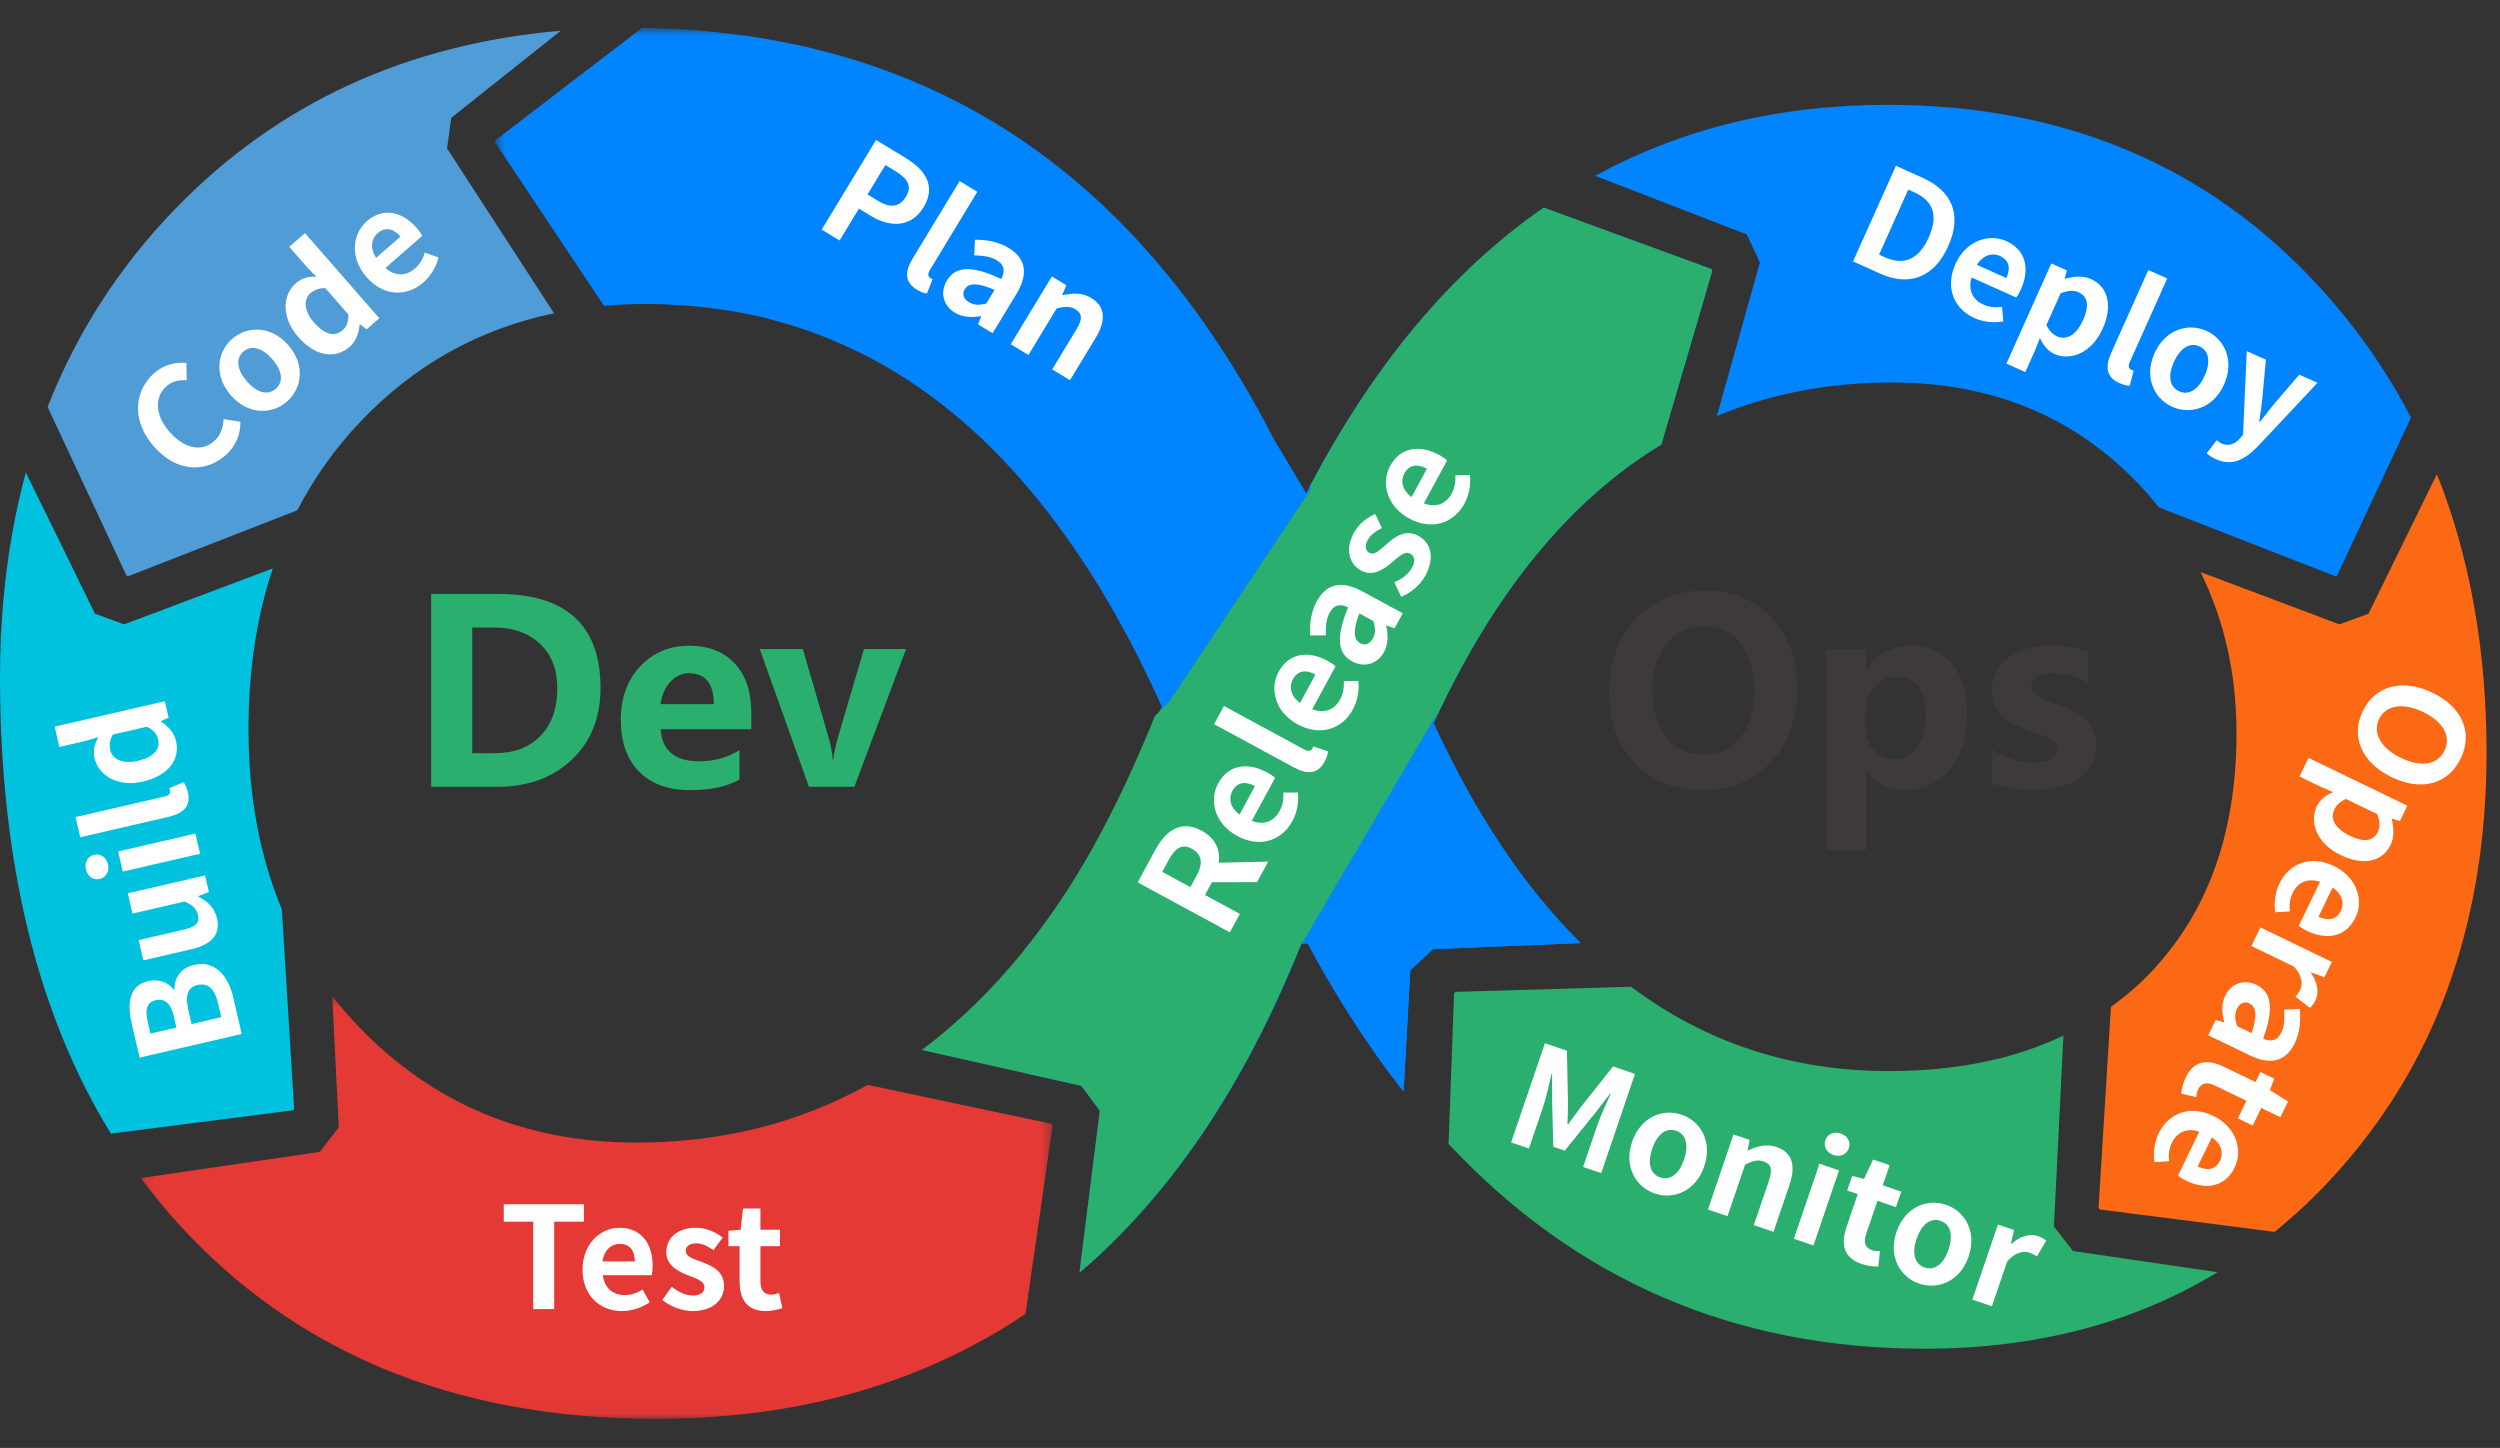 <?xml version="1.0" encoding="UTF-8"?>
<svg width="240px" height="139px" viewBox="0 0 240 139" version="1.1" xmlns="http://www.w3.org/2000/svg" xmlns:xlink="http://www.w3.org/1999/xlink">
    <rect x="0" y="0" width="240" height="139" fill="#333333" stroke="none"/>
    <title>编组</title>
    <defs>
        <polygon id="path-1" points="0.099 0.366 87.626 0.366 87.626 40.958 0.099 40.958"></polygon>
        <polygon id="path-3" points="0.531 0.735 117.382 0.735 117.382 120.235 0.531 120.235"></polygon>
    </defs>
    <g id="页面-1" stroke="none" stroke-width="1" fill="none" fill-rule="evenodd">
        <g id="建木官网" transform="translate(-420, -4167)">
            <g id="编组" transform="translate(420, 4167)">
                <path d="M197.177,117.755 L198.09,99.417 C193.345,101.687 187.751,102.823 181.306,102.823 C172.015,102.823 163.776,100.114 156.576,94.727 L139.734,95.217 L139.592,95.351 L139.063,109.821 C151.31,122.902 166.522,129.476 184.737,129.476 C195.453,129.476 204.831,127.021 212.884,122.132 L199.004,120.099 L197.177,117.755 Z" id="Fill-1" fill="#2AAF6F"></path>
                <path d="M168.95,25.2 L164.818,39.943 C169.959,37.796 175.554,36.719 181.605,36.719 C191.243,36.719 199.173,39.996 205.386,46.547 C206.053,47.252 206.669,47.979 207.265,48.715 L224.18,55.313 L224.365,55.246 L231.454,40.087 C229.099,35.567 226.184,31.39 222.683,27.567 C211.994,15.897 198.153,10.064 181.157,10.064 C170.761,10.064 161.426,12.349 153.13,16.879 L167.688,22.508 L168.95,25.2 Z" id="Fill-3" fill="#0084FF"></path>
                <path d="M224.587,59.94 L211.251,54.921 C213.54,59.564 214.705,64.709 214.705,70.377 C214.705,80.34 211.721,88.236 205.758,94.073 C204.786,95.022 203.736,95.864 202.651,96.66 L201.46,115.955 L201.579,116.11 L218.362,118.258 C220.205,116.758 221.971,115.125 223.649,113.325 C233.689,102.554 238.709,88.866 238.709,72.262 C238.709,62.387 237.111,53.478 233.94,45.519 L227.378,58.916 L224.587,59.94 Z" id="Fill-5" fill="#FB6915"></path>
                <g transform="translate(13.427, 95.251)">
                    <mask id="mask-2" fill="white">
                        <use xlink:href="#path-1"></use>
                    </mask>
                    <g id="Clip-8"></g>
                    <path d="M87.51,12.635 L84.888,12.079 L69.874,8.899 C63.218,12.585 55.831,14.436 47.705,14.436 C37.068,14.436 28.198,10.755 21.092,3.398 C20.154,2.427 19.283,1.414 18.467,0.366 L19.095,12.984 L17.267,15.329 L0.099,17.843 C1.215,19.345 2.392,20.795 3.647,22.178 C9.206,28.295 15.706,32.907 23.129,36.036 C30.9,39.31 39.683,40.958 49.494,40.958 C59.079,40.958 67.739,39.31 75.486,36.036 C78.784,34.641 81.923,32.959 84.888,30.972 C84.932,30.942 84.977,30.914 85.021,30.883 L87.626,12.793 L87.51,12.635 Z" id="Fill-7" fill="#E53935" mask="url(#mask-2)"></path>
                </g>
                <path d="M27.058,87.301 C24.928,82.182 23.856,76.41 23.856,69.974 C23.856,64.341 24.64,59.212 26.185,54.57 L11.913,59.939 L9.12,58.915 L5.268,51.052 L2.477,45.358 C1.974,47.207 1.553,49.109 1.202,51.052 C0.41,55.46 0,60.102 0,64.993 C0,82.694 3.558,97.297 10.642,108.827 L28.119,106.59 L28.24,106.435 L27.058,87.301 Z" id="Fill-9" fill="#00C1DE"></path>
                <path d="M43.32,11.308 L53.838,2.947 C38.977,4.238 26.644,9.929 16.848,20.027 C11.456,25.584 7.372,31.938 4.569,39.068 L10.173,51.053 L12.135,55.245 L12.318,55.312 L23.244,51.053 L28.538,48.987 C30.145,45.892 32.156,43.056 34.591,40.489 C39.754,35.05 45.957,31.586 53.187,30.07 L42.917,14.254 L43.32,11.308 Z" id="Fill-11" fill="#509CD7"></path>
                <g transform="translate(46.993, 1.944)">
                    <mask id="mask-4" fill="white">
                        <use xlink:href="#path-3"></use>
                    </mask>
                    <g id="Clip-14"></g>
                    <path d="M112.495,40.729 L117.382,24.062 L117.299,23.884 L101.202,17.991 C92.241,24.203 84.633,33.326 78.402,45.413 L75.346,40.301 C75.346,40.301 75.344,40.3 75.344,40.298 C74.542,38.73 73.711,37.215 72.858,35.741 C72.81,35.657 72.761,35.57 72.712,35.486 C71.885,34.066 71.032,32.695 70.158,31.361 C70.079,31.242 70.002,31.117 69.921,30.998 C69.06,29.699 68.176,28.444 67.269,27.229 C67.17,27.096 67.073,26.964 66.972,26.833 C66.068,25.634 65.143,24.478 64.193,23.364 C64.087,23.239 63.982,23.117 63.874,22.994 C62.918,21.883 61.941,20.813 60.939,19.785 C60.84,19.683 60.737,19.584 60.637,19.482 C59.615,18.448 58.572,17.451 57.503,16.501 C57.431,16.435 57.356,16.375 57.283,16.31 C56.177,15.336 55.05,14.403 53.895,13.522 C53.876,13.507 53.858,13.493 53.84,13.48 C52.643,12.569 51.421,11.704 50.172,10.89 C50.171,10.887 50.167,10.885 50.164,10.884 C48.959,10.098 47.724,9.363 46.468,8.668 C46.379,8.62 46.294,8.567 46.205,8.521 C45,7.861 43.77,7.25 42.519,6.674 C42.373,6.607 42.229,6.537 42.083,6.471 C40.861,5.921 39.616,5.414 38.35,4.942 C38.171,4.875 37.991,4.806 37.808,4.741 C36.555,4.286 35.279,3.872 33.982,3.494 C33.785,3.437 33.586,3.381 33.388,3.326 C32.085,2.962 30.766,2.633 29.422,2.344 C29.227,2.302 29.029,2.265 28.831,2.223 C27.466,1.945 26.085,1.7 24.679,1.498 C24.504,1.473 24.328,1.455 24.153,1.43 C22.707,1.235 21.242,1.074 19.751,0.961 C19.635,0.953 19.518,0.948 19.4,0.94 C17.838,0.829 16.255,0.755 14.644,0.735 L0.558,11.523 L0.531,11.716 L10.992,27.41 C12.309,27.296 13.655,27.237 15.033,27.237 C16.227,27.237 17.402,27.291 18.565,27.371 C18.915,27.395 19.261,27.428 19.609,27.459 C20.466,27.536 21.315,27.638 22.158,27.759 C22.494,27.808 22.831,27.848 23.162,27.903 C24.231,28.08 25.285,28.293 26.325,28.543 C26.693,28.632 27.054,28.741 27.419,28.838 C28.111,29.023 28.796,29.223 29.475,29.439 C29.949,29.59 30.42,29.75 30.887,29.917 C31.456,30.121 32.016,30.345 32.575,30.572 C33.421,30.916 34.255,31.287 35.079,31.683 C35.548,31.91 36.019,32.128 36.481,32.371 C37.076,32.685 37.664,33.022 38.248,33.365 C38.565,33.551 38.881,33.739 39.195,33.934 C39.822,34.323 40.448,34.716 41.064,35.139 C41.123,35.179 41.182,35.224 41.24,35.266 C42.687,36.268 44.097,37.362 45.47,38.552 C45.513,38.591 45.559,38.626 45.601,38.663 C46.297,39.271 46.985,39.903 47.663,40.56 C47.712,40.607 47.761,40.657 47.809,40.704 C49.895,42.735 51.893,44.994 53.803,47.483 C54.749,48.718 55.676,50.012 56.58,51.358 C56.631,51.434 56.683,51.506 56.731,51.581 C57.184,52.259 57.631,52.949 58.071,53.654 C58.574,54.46 59.069,55.279 59.558,56.121 C59.846,56.618 60.13,57.126 60.414,57.635 C61.006,58.706 61.595,59.792 62.166,60.918 C62.302,61.186 62.434,61.463 62.569,61.735 C63.238,63.079 63.896,64.451 64.535,65.874 C64.473,66.028 64.408,66.174 64.346,66.325 L64.346,66.325 C60.612,75.501 56.271,83.15 51.322,89.278 L51.322,101.063 L56.822,102.297 L58.593,104.685 L56.639,120.235 C65.44,112.719 72.548,102.188 77.954,88.627 L78.548,88.627 C81.367,93.919 84.445,98.64 87.755,102.852 L88.393,91.205 L90.563,89.172 L104.751,88.59 C99.376,83.275 94.66,76.261 90.627,67.492 C96.388,54.97 103.684,46.061 112.495,40.729" id="Fill-13" fill="#0084FF" mask="url(#mask-4)"></path>
                </g>
                <path d="M137.647,69.494 L137.736,69.189 C137.696,69.272 137.657,69.351 137.619,69.435 C137.627,69.455 137.637,69.474 137.647,69.494" id="Fill-15" fill="#000000"></path>
                <path d="M149.818,88.522 C145.463,83.739 141.578,77.75 138.159,70.557 C137.989,70.2 137.815,69.857 137.647,69.495 C137.637,69.475 137.627,69.456 137.619,69.434 C137.657,69.352 137.696,69.273 137.736,69.189 L137.906,68.599 L124.981,90.571 L125.541,90.571 C126.708,92.761 127.93,94.831 129.183,96.83 C130.959,99.661 132.807,102.328 134.749,104.795 L135.309,94.524 L135.385,93.149 L137.555,91.117 L145.201,90.801 L151.743,90.533 C151.092,89.888 150.451,89.217 149.818,88.522" id="Fill-17" fill="#0084FF"></path>
                <path d="M164.292,25.828 L148.194,19.936 C139.408,26.026 131.929,34.938 125.763,46.68 L125.837,46.973 L112.237,67.372 L110.878,68.731 C107.144,77.907 103.265,85.095 98.316,91.221 C95.268,94.992 91.99,98.186 88.484,100.801 L98.316,103.008 L103.814,104.239 L105.586,106.629 L103.631,122.179 C112.126,114.922 119.028,104.834 124.358,91.949 C124.521,91.56 124.692,91.189 124.852,90.793 C124.882,90.717 124.915,90.648 124.947,90.571 L124.981,90.571 L137.906,68.599 L137.736,69.189 C143.483,56.8 150.736,47.97 159.489,42.674 L164.376,26.006 L164.292,25.828 Z" id="Fill-19" fill="#2AAF6F"></path>
                <path d="M45.338,60.244 L45.338,72.305 L47.489,72.305 C49.361,72.305 50.831,71.748 51.9,70.63 C52.967,69.514 53.501,68.005 53.501,66.1 C53.501,64.261 52.942,62.824 51.828,61.792 C50.712,60.761 49.262,60.244 47.476,60.244 L45.338,60.244 Z M41.392,75.531 L41.392,57.017 L47.788,57.017 C54.362,57.017 57.648,60.025 57.648,66.041 C57.648,68.901 56.728,71.197 54.887,72.933 C53.048,74.665 50.673,75.531 47.763,75.531 L41.392,75.531 Z" id="Fill-21" fill="#2AAF6F"></path>
                <path d="M68.524,67.595 C68.524,65.618 67.724,64.63 66.121,64.63 C65.461,64.63 64.876,64.903 64.364,65.444 C63.855,65.986 63.536,66.702 63.409,67.595 L68.524,67.595 Z M72.123,70.009 L63.421,70.009 C63.557,72.056 64.79,73.082 67.126,73.082 C68.585,73.082 69.872,72.723 70.988,72.006 L70.988,74.837 C69.783,75.515 68.207,75.854 66.254,75.854 C64.151,75.854 62.514,75.26 61.348,74.072 C60.18,72.885 59.597,71.232 59.597,69.113 C59.597,67.001 60.218,65.286 61.46,63.967 C62.704,62.649 64.266,61.99 66.146,61.99 C68.018,61.99 69.483,62.557 70.538,63.693 C71.594,64.829 72.123,66.387 72.123,68.372 L72.123,70.009 Z" id="Fill-23" fill="#2AAF6F"></path>
                <path d="M86.979,62.311 L82.02,75.531 L77.656,75.531 L72.935,62.311 L77.072,62.311 L79.497,70.631 C79.761,71.539 79.907,72.301 79.94,72.913 L79.999,72.913 C80.063,72.284 80.219,71.547 80.466,70.703 L82.94,62.311 L86.979,62.311 Z" id="Fill-25" fill="#2AAF6F"></path>
                <path d="M158.615,66.304 C158.615,68.105 159.048,69.577 159.915,70.721 C160.785,71.864 161.976,72.435 163.49,72.435 C165.036,72.435 166.239,71.888 167.1,70.792 C167.96,69.696 168.391,68.226 168.391,66.376 C168.391,64.448 167.973,62.924 167.135,61.803 C166.3,60.685 165.12,60.124 163.599,60.124 C162.052,60.124 160.835,60.698 159.947,61.846 C159.058,62.993 158.615,64.479 158.615,66.304 M154.466,66.519 C154.466,63.619 155.313,61.259 157.007,59.438 C158.7,57.617 160.937,56.706 163.717,56.706 C166.362,56.706 168.493,57.587 170.106,59.347 C171.721,61.108 172.526,63.372 172.526,66.136 C172.526,69.021 171.687,71.362 170.01,73.158 C168.332,74.956 166.135,75.853 163.418,75.853 C160.765,75.853 158.61,74.984 156.953,73.242 C155.295,71.502 154.466,69.261 154.466,66.519" id="Fill-27" fill="#3E3A39"></path>
                <path d="M179.076,69.687 C179.076,70.628 179.331,71.397 179.841,71.993 C180.351,72.59 181.011,72.889 181.825,72.889 C182.79,72.889 183.54,72.516 184.077,71.766 C184.616,71.018 184.884,69.957 184.884,68.587 C184.884,66.164 183.94,64.954 182.051,64.954 C181.175,64.954 180.46,65.288 179.907,65.957 C179.353,66.627 179.076,67.486 179.076,68.539 L179.076,69.687 Z M179.136,73.941 L179.136,81.614 L175.274,81.614 L175.274,62.31 L179.136,62.31 L179.136,64.333 L179.183,64.333 C180.195,62.77 181.627,61.99 183.475,61.99 C185.155,61.99 186.47,62.577 187.419,63.752 C188.367,64.927 188.84,66.526 188.84,68.55 C188.84,70.759 188.291,72.526 187.192,73.857 C186.093,75.188 184.649,75.854 182.865,75.854 C181.247,75.854 180.019,75.217 179.183,73.941 L179.136,73.941 Z" id="Fill-29" fill="#3E3A39"></path>
                <path d="M191.232,71.981 C192.553,72.785 193.85,73.19 195.116,73.19 C196.71,73.19 197.506,72.763 197.506,71.909 C197.506,71.305 196.849,70.798 195.534,70.392 C193.892,69.882 192.764,69.314 192.152,68.688 C191.539,68.062 191.232,67.217 191.232,66.147 C191.232,64.85 191.756,63.833 192.808,63.095 C193.86,62.358 195.24,61.99 196.943,61.99 C198.155,61.99 199.323,62.168 200.446,62.527 L200.446,65.563 C199.419,64.957 198.288,64.655 197.052,64.655 C196.44,64.655 195.945,64.764 195.57,64.983 C195.195,65.203 195.008,65.491 195.008,65.85 C195.008,66.456 195.565,66.946 196.682,67.321 C197.876,67.718 198.774,68.081 199.377,68.408 C199.978,68.734 200.436,69.165 200.751,69.699 C201.065,70.232 201.223,70.85 201.223,71.552 C201.223,72.914 200.678,73.972 199.587,74.725 C198.494,75.477 197.036,75.855 195.211,75.855 C193.778,75.855 192.45,75.627 191.232,75.172 L191.232,71.981 Z" id="Fill-31" fill="#3E3A39"></path>
                <path d="M14.757,42.845 C12.576,40.348 12.905,37.478 14.82,35.804 C15.781,34.964 16.953,34.754 17.889,34.836 L17.933,36.496 C17.233,36.457 16.558,36.578 15.984,37.078 C14.838,38.08 14.838,39.814 16.261,41.444 C17.7,43.092 19.344,43.405 20.544,42.358 C21.189,41.794 21.434,41.039 21.459,40.24 L23.08,40.487 C23.092,41.759 22.622,42.855 21.64,43.714 C19.724,45.388 16.966,45.374 14.757,42.845" id="Fill-33" fill="#FFFFFF"></path>
                <path d="M26.147,34.486 C25.197,33.402 24.139,33.078 23.361,33.756 C22.582,34.439 22.758,35.53 23.708,36.616 C24.646,37.69 25.695,38.002 26.474,37.323 C27.253,36.643 27.085,35.562 26.147,34.486 M22.172,37.957 C20.499,36.044 20.855,33.783 22.288,32.531 C23.723,31.279 26.009,31.23 27.682,33.144 C29.336,35.038 28.981,37.301 27.548,38.553 C26.113,39.805 23.826,39.852 22.172,37.957" id="Fill-35" fill="#FFFFFF"></path>
                <path d="M33.434,30.177 L31.232,27.66 C30.606,27.646 30.149,27.846 29.792,28.16 C29.146,28.724 29.139,29.81 30.142,30.959 C31.18,32.146 32.13,32.364 32.887,31.701 C33.286,31.352 33.479,30.894 33.434,30.177 M28.615,32.331 C26.975,30.456 27.143,28.289 28.382,27.207 C29.028,26.644 29.641,26.54 30.382,26.562 L29.533,25.713 L27.769,23.697 L29.275,22.38 L36.414,30.553 L35.198,31.616 L34.555,31.131 L34.523,31.157 C34.462,31.934 34.174,32.764 33.581,33.282 C32.156,34.526 30.252,34.205 28.615,32.331" id="Fill-37" fill="#FFFFFF"></path>
                <path d="M38.446,22.71 C37.768,21.931 36.989,21.745 36.252,22.39 C35.648,22.917 35.492,23.811 36.111,24.751 L38.446,22.71 Z M35.18,26.594 C33.55,24.732 33.841,22.438 35.213,21.24 C36.791,19.862 38.62,20.303 40.007,21.891 C40.248,22.166 40.458,22.468 40.534,22.638 L37.001,25.726 C37.947,26.558 38.993,26.517 39.842,25.773 C40.314,25.362 40.596,24.858 40.782,24.246 L42.101,24.719 C41.876,25.602 41.363,26.483 40.648,27.109 C39.048,28.505 36.825,28.48 35.18,26.594 L35.18,26.594 Z" id="Fill-39" fill="#FFFFFF"></path>
                <path d="M180.962,24.703 C182.674,25.472 184.153,25.03 185.155,22.798 C186.163,20.553 185.474,19.23 183.762,18.461 L183.191,18.206 L180.392,24.448 L180.962,24.703 Z M182.009,15.919 L184.529,17.048 C187.333,18.304 188.419,20.538 187.028,23.637 C185.643,26.729 183.214,27.486 180.509,26.274 L177.891,25.099 L182.009,15.919 Z" id="Fill-41" fill="#FFFFFF"></path>
                <path d="M192.615,26.696 C193.038,25.753 192.884,24.969 191.991,24.568 C191.258,24.241 190.38,24.472 189.786,25.427 L192.615,26.696 Z M187.721,25.35 C188.733,23.093 190.939,22.396 192.602,23.143 C194.512,24.001 194.876,25.847 194.012,27.772 C193.862,28.106 193.674,28.423 193.554,28.562 L189.274,26.642 C188.91,27.849 189.386,28.781 190.417,29.244 C190.987,29.499 191.561,29.548 192.198,29.459 L192.317,30.855 C191.42,31.019 190.408,30.924 189.541,30.533 C187.604,29.665 186.698,27.634 187.721,25.35 L187.721,25.35 Z" id="Fill-43" fill="#FFFFFF"></path>
                <path d="M199.976,30.728 C200.57,29.4 200.478,28.479 199.521,28.049 C199.05,27.838 198.523,27.887 197.823,28.152 L196.452,31.203 C196.725,31.789 197.113,32.126 197.485,32.294 C198.328,32.671 199.298,32.242 199.976,30.728 L199.976,30.728 Z M196.928,25.292 L198.417,25.96 L198.217,26.735 L198.268,26.759 C199.073,26.522 199.971,26.448 200.716,26.782 C202.428,27.549 202.817,29.41 201.861,31.544 C200.792,33.925 198.746,34.664 197.22,33.979 C196.611,33.705 196.153,33.17 195.836,32.447 L195.374,33.611 L194.428,35.721 L192.615,34.907 L196.928,25.292 Z" id="Fill-45" fill="#FFFFFF"></path>
                <path d="M202.675,33.876 L206.242,25.923 L208.054,26.735 L204.449,34.776 C204.265,35.186 204.401,35.412 204.575,35.489 C204.649,35.521 204.7,35.543 204.835,35.577 L204.453,37.028 C204.201,37.02 203.859,36.956 203.436,36.767 C202.17,36.199 202.095,35.167 202.675,33.876" id="Fill-47" fill="#FFFFFF"></path>
                <path d="M211.644,36.081 C212.235,34.767 212.084,33.669 211.141,33.248 C210.197,32.825 209.281,33.443 208.69,34.757 C208.106,36.059 208.259,37.142 209.204,37.566 C210.145,37.989 211.058,37.383 211.644,36.081 M206.831,33.921 C207.871,31.602 210.071,30.979 211.81,31.759 C213.546,32.538 214.546,34.596 213.505,36.917 C212.477,39.211 210.273,39.832 208.536,39.053 C206.799,38.276 205.802,36.217 206.831,33.921" id="Fill-49" fill="#FFFFFF"></path>
                <path d="M211.841,43.517 L212.804,42.265 C212.911,42.359 213.089,42.497 213.25,42.569 C213.959,42.886 214.554,42.617 215.024,42.099 L215.333,41.745 L215.689,33.707 L217.527,34.531 L217.184,38.252 C217.117,38.969 216.988,39.716 216.887,40.474 L216.949,40.503 C217.399,39.929 217.876,39.338 218.324,38.766 L220.727,35.968 L222.478,36.753 L216.795,42.804 C215.452,44.168 214.286,44.777 212.735,44.083 C212.326,43.9 212.076,43.727 211.841,43.517" id="Fill-51" fill="#FFFFFF"></path>
                <path d="M230.499,72.763 C232.446,73.705 234.022,73.409 234.673,72.061 C235.324,70.715 234.577,69.297 232.63,68.356 C230.695,67.419 229.044,67.681 228.393,69.025 C227.74,70.373 228.565,71.827 230.499,72.763 M233.523,66.506 C236.474,67.933 237.387,70.413 236.229,72.813 C235.069,75.213 232.545,76.031 229.604,74.611 C226.667,73.191 225.665,70.668 226.827,68.267 C227.985,65.868 230.584,65.085 233.523,66.506" id="Fill-53" fill="#FFFFFF"></path>
                <path d="M225.585,80.237 C226.896,80.869 227.819,80.802 228.276,79.857 C228.499,79.394 228.47,78.866 228.222,78.157 L225.209,76.702 C224.619,76.959 224.271,77.335 224.093,77.701 C223.69,78.533 224.092,79.513 225.585,80.237 L225.585,80.237 Z M231.105,77.345 L230.395,78.815 L229.627,78.594 L229.603,78.644 C229.816,79.455 229.863,80.354 229.509,81.089 C228.692,82.779 226.822,83.115 224.718,82.096 C222.366,80.962 221.688,78.896 222.417,77.39 C222.707,76.789 223.252,76.345 223.986,76.049 L222.836,75.554 L220.753,74.547 L221.618,72.76 L231.105,77.345 Z" id="Fill-55" fill="#FFFFFF"></path>
                <path d="M222.578,87.996 C223.507,88.446 224.296,88.311 224.723,87.43 C225.07,86.709 224.864,85.824 223.927,85.205 L222.578,87.996 Z M224.063,83.139 C226.29,84.216 226.923,86.44 226.129,88.081 C225.218,89.966 223.361,90.277 221.463,89.36 C221.134,89.201 220.82,89.004 220.685,88.877 L222.727,84.654 C221.53,84.257 220.586,84.706 220.095,85.723 C219.822,86.286 219.758,86.86 219.825,87.497 L218.429,87.576 C218.288,86.678 218.417,85.666 218.83,84.81 C219.753,82.9 221.809,82.051 224.063,83.139 L224.063,83.139 Z" id="Fill-57" fill="#FFFFFF"></path>
                <path d="M223.856,92.346 L223.146,93.814 L221.874,93.351 L221.852,93.4 C222.503,94.334 222.636,95.305 222.294,96.016 C222.111,96.395 221.943,96.585 221.756,96.753 L220.357,95.681 C220.541,95.486 220.674,95.308 220.81,95.026 C221.07,94.487 221.026,93.667 220.226,92.795 L216.136,90.818 L217,89.031 L223.856,92.346 Z" id="Fill-59" fill="#FFFFFF"></path>
                <path d="M214.774,98.513 L216.157,99.181 C216.743,97.409 216.562,96.628 215.949,96.331 C215.411,96.071 214.994,96.338 214.739,96.865 C214.491,97.379 214.551,97.877 214.774,98.513 M216.629,94.547 C218.101,95.259 218.297,96.816 217.26,99.715 C217.945,100.015 218.599,99.968 219.007,99.124 C219.316,98.486 219.331,97.739 219.272,96.927 L220.771,96.852 C220.885,97.902 220.815,99.077 220.294,100.155 C219.454,101.893 217.98,102.283 215.998,101.324 L211.994,99.388 L212.703,97.919 L213.504,98.141 L213.522,98.104 C213.298,97.254 213.237,96.38 213.616,95.596 C214.207,94.371 215.466,93.985 216.629,94.547" id="Fill-61" fill="#FFFFFF"></path>
                <path d="M213.493,102.411 L216.531,103.879 L216.997,102.911 L218.331,103.557 L217.908,104.649 L219.645,105.745 L218.917,107.253 L217.079,106.363 L216.262,108.053 L214.844,107.367 L215.659,105.677 L212.623,104.208 C211.841,103.83 211.319,103.971 211.022,104.584 C210.917,104.804 210.861,105.108 210.844,105.327 L209.394,104.988 C209.448,104.562 209.544,104.02 209.834,103.421 C210.621,101.791 211.952,101.665 213.493,102.411" id="Fill-63" fill="#FFFFFF"></path>
                <path d="M210.983,111.981 C211.913,112.43 212.702,112.296 213.128,111.417 C213.477,110.693 213.271,109.809 212.333,109.19 L210.983,111.981 Z M212.47,107.124 C214.696,108.203 215.329,110.425 214.535,112.066 C213.623,113.953 211.767,114.262 209.869,113.345 C209.54,113.186 209.226,112.989 209.09,112.863 L211.133,108.639 C209.936,108.241 208.991,108.693 208.501,109.708 C208.228,110.27 208.164,110.844 208.231,111.482 L206.835,111.563 C206.694,110.663 206.823,109.651 207.237,108.795 C208.159,106.885 210.215,106.036 212.47,107.124 L212.47,107.124 Z" id="Fill-65" fill="#FFFFFF"></path>
                <path d="M148.312,100.149 L150.423,100.869 L150.526,105.874 C150.531,106.537 150.497,107.23 150.477,107.911 L150.542,107.935 C150.96,107.386 151.343,106.813 151.749,106.29 L154.851,102.378 L156.96,103.096 L153.716,112.622 L151.977,112.028 L153.332,108.052 C153.639,107.151 154.233,105.872 154.631,105.004 L154.579,104.984 L153.043,106.963 L150.212,110.464 L149.118,110.091 L149.002,105.583 L149.005,103.086 L148.955,103.067 C148.738,104.001 148.439,105.377 148.134,106.278 L146.778,110.256 L145.066,109.673 L148.312,100.149 Z" id="Fill-67" fill="#FFFFFF"></path>
                <path d="M161.671,111.323 C162.135,109.961 161.886,108.883 160.908,108.551 C159.929,108.215 159.073,108.915 158.61,110.281 C158.147,111.632 158.402,112.695 159.38,113.03 C160.359,113.363 161.21,112.676 161.671,111.323 M156.678,109.622 C157.499,107.217 159.631,106.391 161.433,107.007 C163.236,107.619 164.424,109.576 163.601,111.983 C162.791,114.365 160.656,115.189 158.853,114.574 C157.051,113.958 155.866,112.003 156.678,109.622" id="Fill-69" fill="#FFFFFF"></path>
                <path d="M166.416,108.906 L167.962,109.431 L167.769,110.427 L167.818,110.445 C168.66,110.044 169.57,109.779 170.547,110.111 C172.106,110.641 172.404,111.95 171.787,113.766 L170.256,118.258 L168.365,117.613 L169.816,113.352 C170.194,112.246 170.02,111.741 169.315,111.501 C168.721,111.299 168.251,111.455 167.531,111.799 L165.842,116.754 L163.961,116.113 L166.416,108.906 Z" id="Fill-71" fill="#FFFFFF"></path>
                <path d="M175.232,109.468 C175.444,108.849 176.061,108.599 176.718,108.822 C177.362,109.042 177.698,109.617 177.486,110.235 C177.285,110.828 176.659,111.103 176.014,110.883 C175.358,110.658 175.031,110.061 175.232,109.468 L175.232,109.468 Z M174.667,111.717 L176.546,112.358 L174.091,119.567 L172.211,118.925 L174.667,111.717 Z" id="Fill-73" fill="#FFFFFF"></path>
                <path d="M177.256,117.829 L178.344,114.636 L177.327,114.289 L177.805,112.888 L178.943,113.175 L179.819,111.317 L181.404,111.855 L180.744,113.789 L182.52,114.393 L182.011,115.885 L180.235,115.279 L179.148,118.473 C178.868,119.297 179.071,119.797 179.715,120.017 C179.947,120.096 180.256,120.115 180.475,120.101 L180.313,121.585 C179.883,121.583 179.333,121.553 178.701,121.338 C176.991,120.754 176.704,119.45 177.256,117.829" id="Fill-75" fill="#FFFFFF"></path>
                <path d="M187.056,119.974 C187.519,118.611 187.269,117.534 186.291,117.201 C185.312,116.866 184.456,117.566 183.991,118.932 C183.53,120.283 183.785,121.345 184.763,121.681 C185.742,122.013 186.594,121.328 187.056,119.974 M182.06,118.272 C182.882,115.867 185.015,115.041 186.816,115.657 C188.619,116.27 189.807,118.227 188.986,120.634 C188.174,123.015 186.039,123.839 184.236,123.225 C182.436,122.609 181.249,120.654 182.06,118.272" id="Fill-77" fill="#FFFFFF"></path>
                <path d="M191.801,117.557 L193.345,118.082 L193.041,119.401 L193.093,119.416 C193.939,118.658 194.887,118.407 195.634,118.659 C196.034,118.797 196.243,118.94 196.431,119.106 L195.54,120.625 C195.322,120.465 195.127,120.356 194.834,120.254 C194.266,120.062 193.456,120.203 192.69,121.105 L191.225,125.404 L189.345,124.763 L191.801,117.557 Z" id="Fill-79" fill="#FFFFFF"></path>
                <path d="M84.316,19.296 C85.504,20.016 86.377,19.862 86.976,18.873 C87.582,17.873 87.157,17.155 85.971,16.436 L84.994,15.842 L83.282,18.668 L84.316,19.296 Z M84.1,13.439 L86.926,15.152 C88.832,16.31 89.895,17.861 88.663,19.894 C87.471,21.859 85.459,21.849 83.608,20.728 L82.458,20.029 L80.602,23.087 L78.882,22.043 L84.1,13.439 Z" id="Fill-81" fill="#FFFFFF"></path>
                <path d="M87.606,24.836 L92.124,17.384 L93.822,18.413 L89.252,25.949 C89.02,26.333 89.129,26.573 89.292,26.672 C89.361,26.712 89.408,26.742 89.539,26.788 L88.978,28.182 C88.733,28.144 88.401,28.038 88.003,27.798 C86.817,27.078 86.872,26.046 87.606,24.836" id="Fill-83" fill="#FFFFFF"></path>
                <path d="M94.679,29.143 L95.477,27.829 C93.768,27.079 92.972,27.185 92.62,27.767 C92.31,28.277 92.538,28.718 93.036,29.022 C93.526,29.318 94.025,29.303 94.679,29.143 M90.908,26.919 C91.754,25.523 93.325,25.474 96.113,26.783 C96.475,26.129 96.494,25.471 95.693,24.984 C95.085,24.618 94.342,24.533 93.526,24.514 L93.595,23.014 C94.651,23.002 95.812,23.182 96.836,23.803 C98.487,24.805 98.738,26.307 97.595,28.191 L95.289,31.993 L93.894,31.147 L94.188,30.37 L94.156,30.351 C93.29,30.494 92.41,30.471 91.667,30.018 C90.505,29.314 90.238,28.024 90.908,26.919" id="Fill-85" fill="#FFFFFF"></path>
                <path d="M100.98,26.539 L102.376,27.385 L101.971,28.316 L102.017,28.343 C102.925,28.131 103.871,28.069 104.752,28.603 C106.161,29.456 106.174,30.8 105.18,32.441 L102.718,36.5 L101.01,35.461 L103.343,31.612 C103.95,30.614 103.888,30.083 103.25,29.696 C102.713,29.37 102.222,29.422 101.444,29.603 L98.731,34.079 L97.03,33.051 L100.98,26.539 Z" id="Fill-87" fill="#FFFFFF"></path>
                <path d="M20.925,96.286 C20.614,94.948 19.972,94.329 18.951,94.565 C17.998,94.785 17.765,95.593 18.077,96.944 L18.391,98.31 L21.239,97.65 L20.925,96.286 Z M16.672,97.509 C16.383,96.262 15.752,95.833 14.972,96.014 C14.113,96.212 13.901,96.876 14.175,98.056 L14.443,99.221 L16.934,98.645 L16.672,97.509 Z M13.399,101.529 L12.647,98.281 C12.183,96.267 12.413,94.597 14.242,94.174 C15.143,93.966 16.185,94.255 16.67,95.024 L16.736,95.009 C16.744,93.891 17.307,92.936 18.627,92.629 C20.604,92.174 21.897,93.605 22.397,95.765 L23.204,99.263 L13.399,101.529 Z" id="Fill-89" fill="#FFFFFF"></path>
                <path d="M18.394,91.121 L13.756,92.194 L13.306,90.247 L17.691,89.233 C18.844,88.966 19.168,88.557 19.004,87.842 C18.863,87.233 18.503,86.895 17.726,86.545 L12.717,87.703 L12.269,85.754 L19.688,84.039 L20.054,85.632 L19.027,86.021 L19.041,86.073 C19.942,86.536 20.596,87.137 20.833,88.157 C21.201,89.748 20.247,90.693 18.394,91.121" id="Fill-91" fill="#FFFFFF"></path>
                <path d="M11.786,83.674 L11.34,81.739 L18.759,80.023 L19.208,81.96 L11.786,83.674 Z M9.577,84.379 C8.941,84.526 8.403,84.134 8.248,83.459 C8.095,82.796 8.406,82.207 9.04,82.061 C9.653,81.92 10.213,82.306 10.366,82.969 C10.524,83.644 10.187,84.238 9.577,84.379 L9.577,84.379 Z" id="Fill-93" fill="#FFFFFF"></path>
                <path d="M16.195,78.413 L7.703,80.376 L7.256,78.439 L15.841,76.456 C16.279,76.353 16.375,76.108 16.333,75.924 C16.314,75.845 16.301,75.791 16.244,75.663 L17.633,75.091 C17.778,75.298 17.934,75.608 18.039,76.061 C18.352,77.411 17.573,78.095 16.195,78.413" id="Fill-95" fill="#FFFFFF"></path>
                <path d="M14.087,69.77 L10.828,70.522 C10.521,71.069 10.484,71.564 10.59,72.031 C10.783,72.863 11.741,73.382 13.225,73.04 C14.76,72.684 15.401,71.952 15.173,70.972 C15.054,70.453 14.742,70.066 14.087,69.77 M13.711,75.035 C11.288,75.596 9.455,74.426 9.086,72.823 C8.891,71.989 9.091,71.4 9.458,70.755 L8.312,71.105 L5.701,71.709 L5.249,69.758 L15.824,67.317 L16.188,68.896 L15.455,69.23 L15.465,69.27 C16.121,69.69 16.715,70.336 16.893,71.105 C17.32,72.946 16.136,74.476 13.711,75.035" id="Fill-97" fill="#FFFFFF"></path>
                <polygon id="Fill-99" fill="#FFFFFF" points="51.19 117.281 48.361 117.281 48.361 115.608 56.058 115.608 56.058 117.281 53.203 117.281 53.203 125.671 51.19 125.671"></polygon>
                <path d="M60.941,121.102 C60.941,120.07 60.479,119.415 59.499,119.415 C58.697,119.415 57.989,119.987 57.839,121.102 L60.941,121.102 Z M55.923,121.877 C55.923,119.402 57.65,117.866 59.472,117.866 C61.565,117.866 62.654,119.402 62.654,121.51 C62.654,121.877 62.612,122.245 62.559,122.421 L57.868,122.421 C58.031,123.671 58.846,124.326 59.976,124.326 C60.6,124.326 61.144,124.134 61.688,123.794 L62.369,125.019 C61.619,125.536 60.654,125.861 59.704,125.861 C57.581,125.861 55.923,124.379 55.923,121.877 L55.923,121.877 Z" id="Fill-101" fill="#FFFFFF"></path>
                <path d="M63.58,124.788 L64.491,123.536 C65.169,124.066 65.824,124.366 66.53,124.366 C67.292,124.366 67.631,124.039 67.631,123.564 C67.631,122.994 66.842,122.733 66.04,122.421 C65.075,122.054 63.961,121.468 63.961,120.206 C63.961,118.831 65.075,117.866 66.789,117.866 C67.903,117.866 68.747,118.328 69.385,118.804 L68.489,120.013 C67.945,119.634 67.413,119.362 66.842,119.362 C66.163,119.362 65.837,119.66 65.837,120.095 C65.837,120.652 66.584,120.857 67.388,121.156 C68.393,121.537 69.508,122.04 69.508,123.455 C69.508,124.788 68.46,125.862 66.476,125.862 C65.456,125.862 64.327,125.412 63.58,124.788" id="Fill-103" fill="#FFFFFF"></path>
                <path d="M71.004,123.006 L71.004,119.633 L69.928,119.633 L69.928,118.151 L71.1,118.057 L71.33,116.016 L73.001,116.016 L73.001,118.057 L74.879,118.057 L74.879,119.633 L73.001,119.633 L73.001,123.006 C73.001,123.877 73.356,124.285 74.037,124.285 C74.28,124.285 74.581,124.203 74.784,124.121 L75.109,125.576 C74.702,125.712 74.173,125.861 73.505,125.861 C71.697,125.861 71.004,124.72 71.004,123.006" id="Fill-105" fill="#FFFFFF"></path>
                <path d="M114.278,85.164 L114.899,84.016 C115.515,82.881 115.373,81.998 114.429,81.488 C113.475,80.97 112.815,81.418 112.199,82.552 L111.578,83.7 L114.278,85.164 Z M120.678,84.687 L116.344,84.69 L115.678,85.922 L119.025,87.735 L118.066,89.505 L109.218,84.71 L110.888,81.627 C111.894,79.773 113.335,78.652 115.368,79.753 C116.695,80.474 117.158,81.589 117.002,82.821 L121.745,82.715 L120.678,84.687 Z" id="Fill-107" fill="#FFFFFF"></path>
                <path d="M120.475,75.467 C119.567,74.976 118.772,75.071 118.305,75.931 C117.923,76.635 118.089,77.53 118.999,78.195 L120.475,75.467 Z M118.765,80.251 C116.59,79.069 116.063,76.82 116.933,75.219 C117.929,73.376 119.797,73.151 121.65,74.157 C121.974,74.331 122.276,74.541 122.406,74.673 L120.172,78.799 C121.35,79.25 122.312,78.846 122.849,77.852 C123.147,77.303 123.238,76.734 123.199,76.093 L124.599,76.078 C124.698,76.981 124.524,77.986 124.07,78.824 C123.06,80.689 120.967,81.442 118.765,80.251 L118.765,80.251 Z" id="Fill-109" fill="#FFFFFF"></path>
                <path d="M124.216,73.674 L116.552,69.521 L117.497,67.775 L125.246,71.974 C125.641,72.187 125.877,72.068 125.968,71.9 C126.006,71.828 126.033,71.781 126.072,71.649 L127.49,72.139 C127.465,72.387 127.374,72.726 127.154,73.132 C126.493,74.351 125.458,74.347 124.216,73.674" id="Fill-111" fill="#FFFFFF"></path>
                <path d="M126.281,64.755 C125.373,64.263 124.575,64.359 124.111,65.218 C123.728,65.923 123.894,66.818 124.804,67.481 L126.281,64.755 Z M124.57,69.536 C122.395,68.357 121.868,66.108 122.738,64.507 C123.735,62.664 125.603,62.439 127.455,63.444 C127.779,63.619 128.081,63.828 128.211,63.961 L125.975,68.085 C127.155,68.538 128.117,68.133 128.654,67.14 C128.953,66.591 129.043,66.02 129.005,65.379 L130.404,65.366 C130.502,66.269 130.329,67.274 129.876,68.11 C128.864,69.974 126.772,70.73 124.57,69.536 L124.57,69.536 Z" id="Fill-113" fill="#FFFFFF"></path>
                <path d="M131.848,59.62 L130.496,58.888 C129.831,60.632 129.975,61.419 130.573,61.745 C131.1,62.03 131.528,61.782 131.806,61.268 C132.078,60.766 132.04,60.266 131.848,59.62 M129.809,63.497 C128.374,62.718 128.25,61.151 129.42,58.306 C128.748,57.973 128.092,57.987 127.646,58.814 C127.308,59.435 127.258,60.18 127.28,60.996 L125.778,61.003 C125.716,59.947 125.84,58.777 126.411,57.725 C127.332,56.027 128.817,55.706 130.756,56.755 L134.665,58.873 L133.887,60.308 L133.097,60.051 L133.077,60.086 C133.265,60.944 133.282,61.822 132.867,62.587 C132.221,63.782 130.944,64.111 129.809,63.497" id="Fill-115" fill="#FFFFFF"></path>
                <path d="M134.517,57.293 L133.852,55.895 C134.641,55.55 135.215,55.119 135.552,54.498 C135.915,53.829 135.79,53.372 135.373,53.145 C134.871,52.874 134.267,53.444 133.609,54.001 C132.825,54.674 131.779,55.376 130.668,54.775 C129.46,54.119 129.144,52.681 129.962,51.173 C130.494,50.193 131.299,49.673 132.023,49.337 L132.659,50.702 C132.065,50.999 131.571,51.336 131.299,51.838 C130.977,52.436 131.084,52.865 131.467,53.072 C131.957,53.338 132.493,52.778 133.137,52.216 C133.953,51.512 134.926,50.771 136.17,51.445 C137.341,52.081 137.786,53.511 136.841,55.257 C136.354,56.155 135.421,56.932 134.517,57.293" id="Fill-117" fill="#FFFFFF"></path>
                <path d="M136.99,44.99 C136.082,44.499 135.286,44.594 134.82,45.454 C134.437,46.16 134.605,47.053 135.513,47.718 L136.99,44.99 Z M135.281,49.774 C133.106,48.592 132.579,46.343 133.447,44.742 C134.444,42.899 136.312,42.674 138.165,43.68 C138.489,43.854 138.791,44.064 138.922,44.197 L136.686,48.322 C137.864,48.773 138.828,48.369 139.365,47.377 C139.662,46.827 139.754,46.258 139.715,45.617 L141.113,45.601 C141.212,46.504 141.038,47.51 140.585,48.347 C139.574,50.212 137.483,50.965 135.281,49.774 L135.281,49.774 Z" id="Fill-119" fill="#FFFFFF"></path>
            </g>
        </g>
    </g>
</svg>